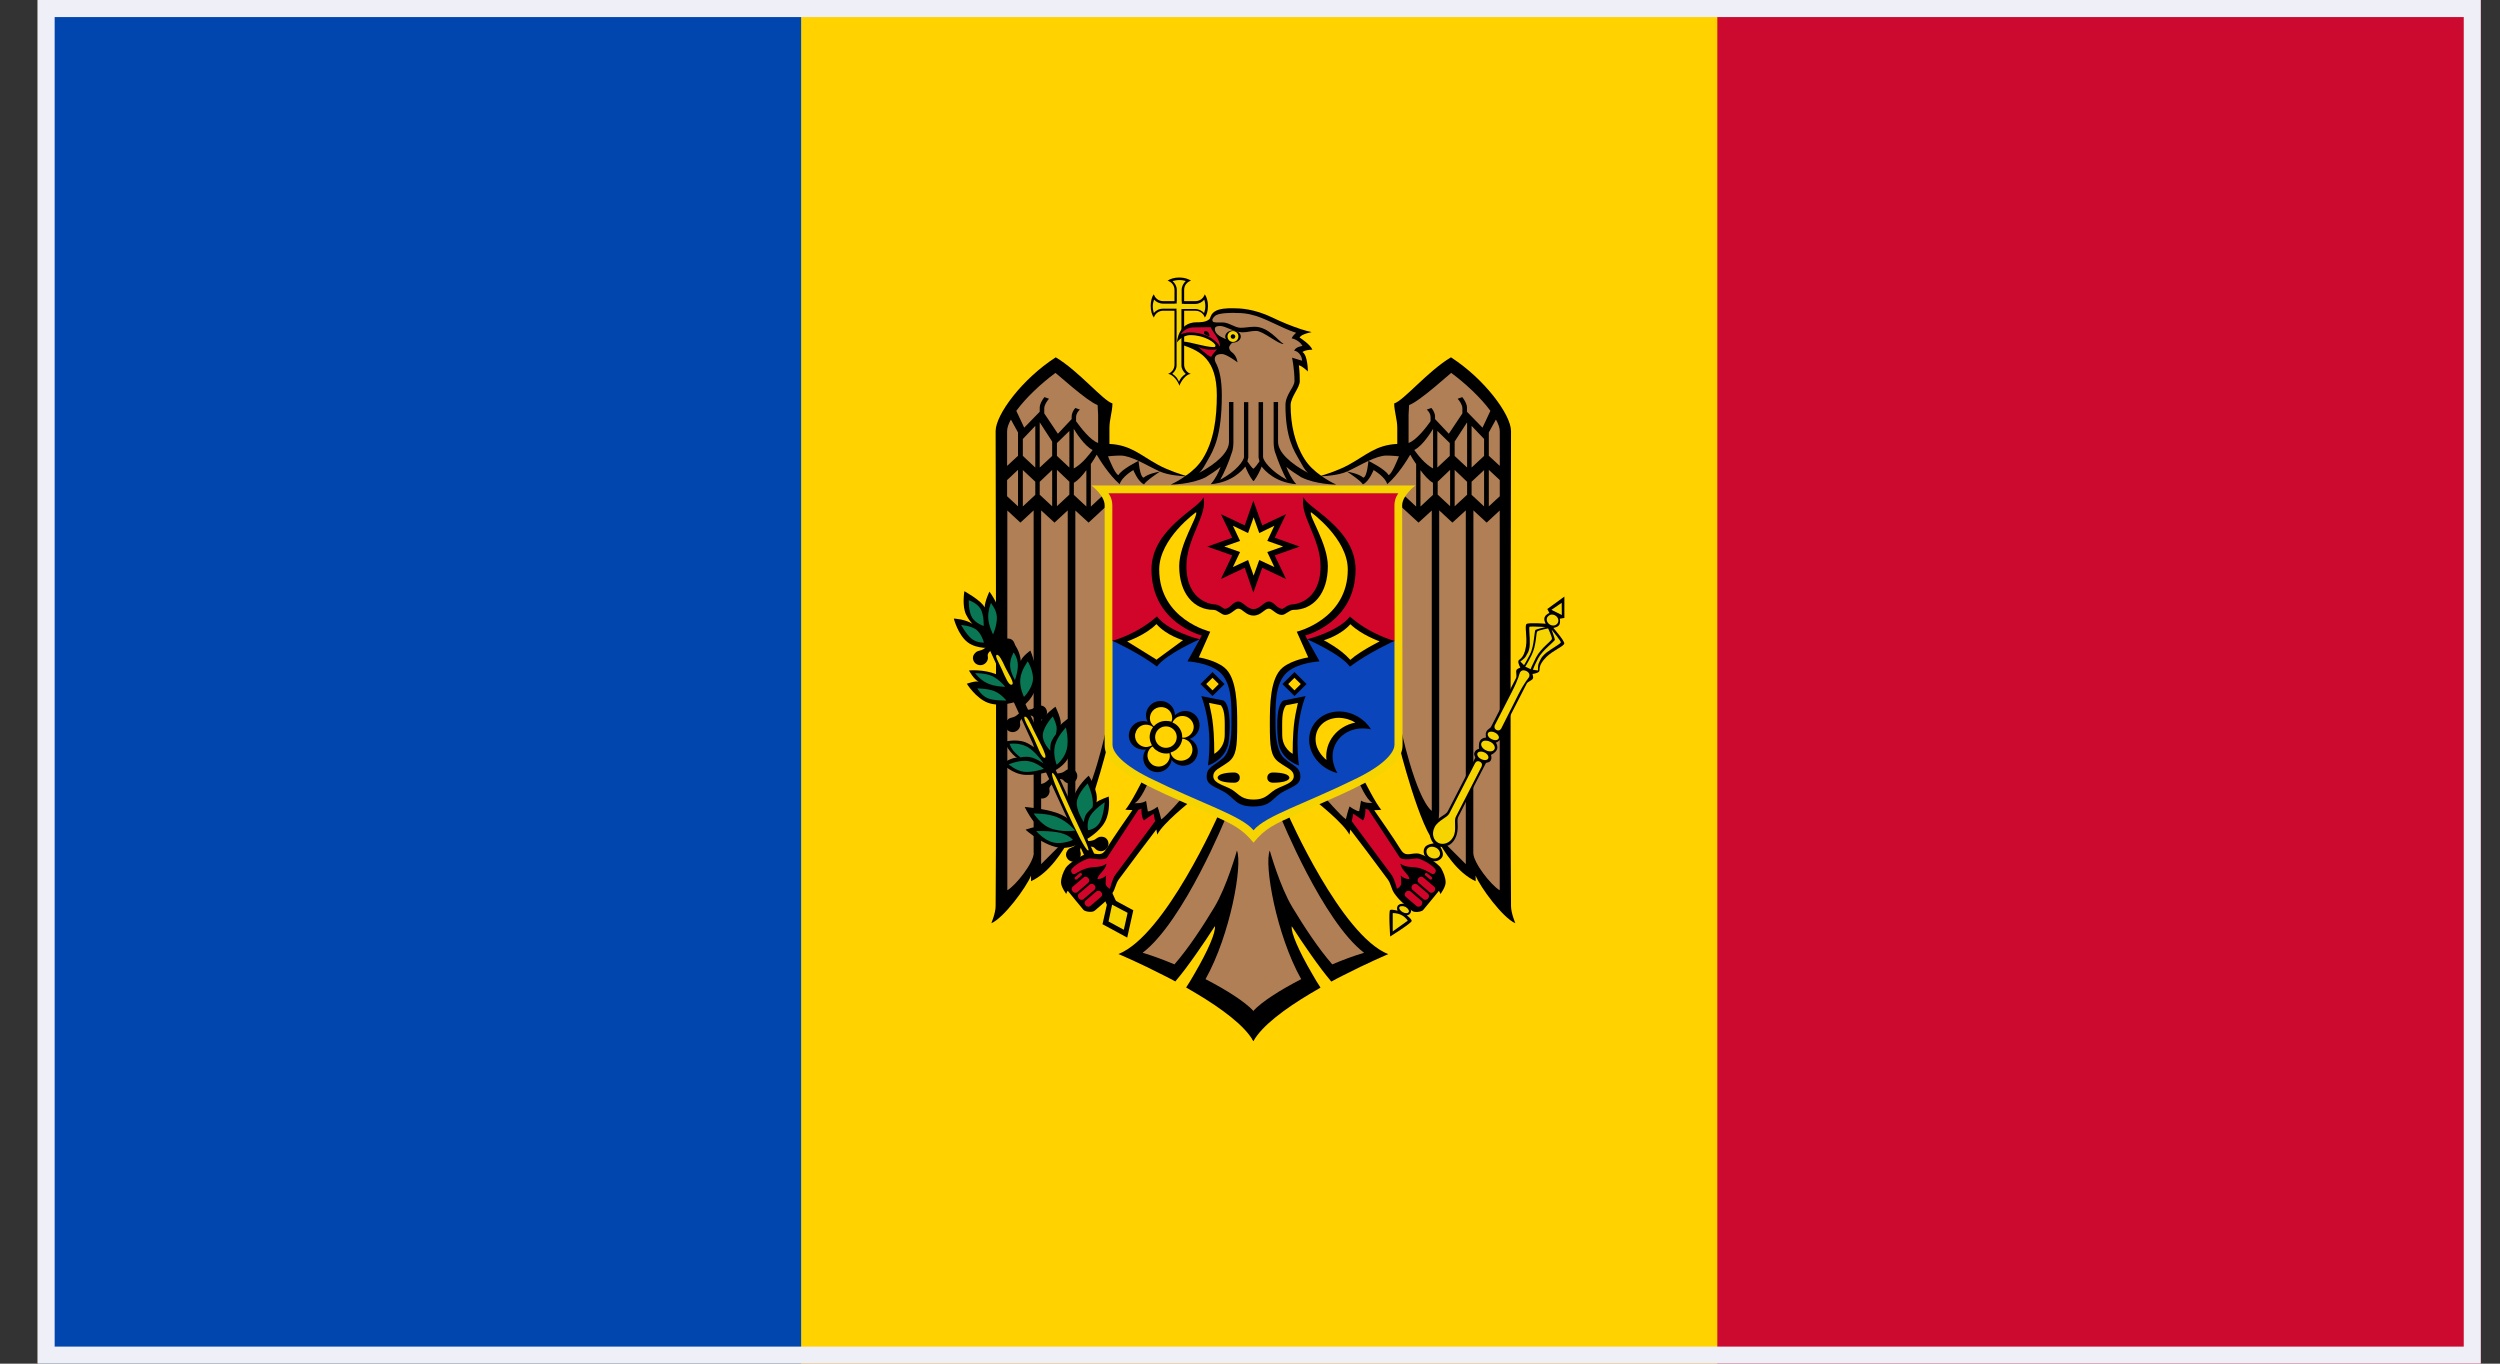 <svg width="44" height="24" viewBox="0 0 44 24" fill="none" xmlns="http://www.w3.org/2000/svg">
<rect x="0" y="0" width="44" height="24" fill="#333333" stroke="none"/>
<g clip-path="url(#clip0_684_39289)">
<path d="M46.35 0H-2.025V24H46.35V0Z" fill="#CC092F"/>
<path d="M30.225 0H-2.025V24H30.225V0Z" fill="#FFD200"/>
<path d="M14.1 0H-2.025V24H14.1V0Z" fill="#0046AE"/>
<path d="M20.756 4.884C20.671 4.884 20.595 4.907 20.55 4.94C20.619 4.962 20.671 5.024 20.671 5.102V5.3H20.471C20.393 5.3 20.328 5.249 20.308 5.18C20.272 5.222 20.252 5.3 20.252 5.384C20.252 5.469 20.274 5.544 20.308 5.589C20.33 5.52 20.393 5.469 20.471 5.469H20.671V6.42C20.671 6.495 20.622 6.555 20.559 6.58C20.653 6.593 20.736 6.718 20.758 6.789C20.78 6.72 20.863 6.591 20.957 6.58C20.89 6.558 20.841 6.495 20.841 6.42V5.469H21.04C21.119 5.469 21.184 5.52 21.204 5.589C21.24 5.546 21.26 5.469 21.26 5.384C21.26 5.3 21.237 5.224 21.204 5.18C21.181 5.249 21.119 5.3 21.04 5.3H20.841V5.102C20.841 5.024 20.892 4.96 20.962 4.94C20.917 4.909 20.843 4.884 20.756 4.884Z" fill="black"/>
<path d="M20.755 4.929C20.71 4.929 20.67 4.938 20.636 4.947C20.681 4.984 20.712 5.04 20.712 5.104V5.302C20.712 5.304 20.712 5.307 20.71 5.311V5.342H20.679C20.677 5.342 20.674 5.344 20.67 5.344H20.471C20.405 5.344 20.352 5.316 20.311 5.273C20.3 5.309 20.289 5.344 20.289 5.391C20.289 5.438 20.298 5.476 20.307 5.509C20.345 5.464 20.401 5.433 20.466 5.433H20.708C20.708 5.438 20.706 5.442 20.706 5.447V5.469C20.706 5.471 20.708 5.473 20.708 5.478V6.429C20.708 6.491 20.677 6.538 20.632 6.578C20.661 6.596 20.688 6.62 20.71 6.647C20.728 6.671 20.737 6.696 20.75 6.718C20.764 6.693 20.773 6.669 20.791 6.647C20.813 6.62 20.84 6.598 20.869 6.58C20.827 6.542 20.793 6.491 20.793 6.431V5.44H20.824C20.827 5.44 20.829 5.438 20.833 5.438H21.033C21.098 5.438 21.151 5.467 21.192 5.509C21.203 5.473 21.214 5.438 21.214 5.391C21.214 5.344 21.205 5.307 21.196 5.273C21.158 5.318 21.102 5.349 21.037 5.349H20.84C20.838 5.349 20.835 5.349 20.831 5.347H20.8V5.311C20.8 5.309 20.797 5.307 20.797 5.302V5.104C20.797 5.04 20.827 4.987 20.869 4.947C20.84 4.936 20.802 4.929 20.755 4.929Z" fill="#F5D402"/>
<path d="M23.252 8.374C23.131 8.289 23.028 8.189 22.959 8.078C22.787 7.807 22.715 7.469 22.715 7.132C22.715 6.987 22.876 6.825 22.876 6.709C22.876 6.534 22.86 6.429 22.86 6.429C22.916 6.438 23.019 6.538 23.019 6.538C23.019 6.538 23.017 6.247 22.923 6.196C22.923 6.196 22.961 6.158 23.098 6.154C23.06 6.058 22.872 5.94 22.872 5.94C22.883 5.925 22.898 5.909 22.921 5.898C22.97 5.872 23.033 5.856 23.084 5.845C23.031 5.834 22.966 5.816 22.898 5.794C22.742 5.743 22.558 5.669 22.386 5.585C22.072 5.436 21.83 5.425 21.698 5.425C21.602 5.425 21.461 5.427 21.378 5.483C21.302 5.534 21.308 5.598 21.282 5.62C21.219 5.674 21.111 5.672 21.062 5.672C20.728 5.672 20.715 6.027 20.715 6.027C20.715 6.027 20.8 5.898 20.952 5.898C21.205 5.898 21.393 6.034 21.393 6.085C21.393 6.107 21.367 6.109 21.367 6.109C21.203 6.109 20.954 6.016 20.825 6.012V6.076C21.118 6.178 21.416 6.32 21.416 6.954C21.416 7.352 21.367 7.758 21.165 8.078C21.096 8.189 20.993 8.289 20.869 8.374L22.063 8.587L23.252 8.374Z" fill="black"/>
<path d="M22.058 8.107L20.865 8.373C20.811 8.358 20.556 8.278 20.377 8.178C20.063 8.005 19.897 7.831 19.526 7.813V7.531C19.526 7.38 19.579 7.242 19.579 7.1C19.42 7.058 18.984 6.527 18.581 6.289C17.987 6.671 17.523 7.3 17.523 7.587C17.523 7.587 17.541 13.787 17.523 15.947C17.523 16.071 17.447 16.249 17.447 16.249C17.665 16.158 18.063 15.618 18.146 15.411V15.509C18.473 15.36 18.713 14.971 18.82 14.771C18.822 14.8 18.829 14.873 18.829 14.873C19.122 14.616 19.497 13.111 19.497 13.111L20.117 13.716C20.117 13.716 19.891 14.169 19.805 14.249C19.805 14.249 19.864 14.258 19.931 14.258C19.891 14.316 19.579 14.762 19.479 14.929C19.387 15.087 19.322 15.018 19.181 15.018C19.064 15.018 18.8 15.202 18.755 15.276C18.71 15.353 18.674 15.449 18.674 15.529C18.674 15.613 18.766 15.733 18.766 15.733C18.778 15.691 18.793 15.678 18.793 15.678C18.793 15.678 19.035 15.976 19.071 16.016C19.098 16.044 19.221 16.067 19.268 16.027C19.378 15.929 19.483 15.858 19.579 15.718C19.631 15.642 19.633 15.56 19.689 15.48C19.882 15.216 20.265 14.711 20.352 14.598C20.357 14.629 20.363 14.656 20.368 14.689C20.466 14.489 20.945 14.111 20.945 14.111L21.445 14.338C21.445 14.338 20.513 16.462 19.685 16.791C19.685 16.791 20.045 16.942 20.486 17.169C20.551 17.2 20.619 17.238 20.686 17.273C20.742 17.207 20.802 17.131 20.858 17.058C21.122 16.707 21.382 16.3 21.382 16.3C21.4 16.407 21.261 16.731 21.024 17.136C20.979 17.216 20.93 17.298 20.876 17.38C20.934 17.416 20.995 17.449 21.055 17.485C21.494 17.747 21.904 18.047 22.058 18.322L22.166 18.056L22.058 17.789V8.456L22.112 8.322L22.058 8.107Z" fill="black"/>
<path d="M22.059 17.791C21.907 17.627 21.58 17.42 21.217 17.233C21.656 16.451 21.873 15.216 21.77 14.969C21.77 14.969 21.591 15.609 21.369 15.973C21.165 16.311 20.915 16.693 20.67 16.973C20.471 16.889 20.279 16.818 20.11 16.769C20.838 16.213 21.58 14.378 21.58 14.378L20.818 14.027C20.818 14.027 20.532 14.36 20.438 14.422C20.438 14.422 20.397 14.258 20.373 14.198C20.373 14.198 20.263 14.28 20.202 14.282C20.202 14.282 20.184 14.171 20.171 14.096C20.095 14.147 19.969 14.136 19.969 14.136C20.079 14.082 20.211 13.764 20.211 13.764L19.477 12.796C19.477 12.796 19.219 14.024 18.926 14.278V8.985L19.159 9.198L19.51 8.873V8.625L19.199 8.916V8.167C19.248 8.098 19.277 8.045 19.302 8.002C19.354 8.091 19.517 8.358 19.707 8.522C19.739 8.393 19.947 8.273 19.947 8.273C19.947 8.273 20.023 8.473 20.135 8.525C20.175 8.456 20.415 8.3 20.415 8.3C20.415 8.3 20.211 8.331 20.128 8.407C20.059 8.391 20.039 8.111 20.039 8.111C20.039 8.111 19.739 8.258 19.685 8.362C19.629 8.347 19.537 8.122 19.501 8.031C19.555 8.027 19.627 8.018 19.725 8.018C19.81 8.018 19.922 8.058 20.037 8.111C20.162 8.169 20.294 8.245 20.413 8.298C20.563 8.365 20.794 8.38 20.858 8.382C20.782 8.436 20.697 8.485 20.605 8.529C20.605 8.529 20.966 8.527 21.219 8.4C21.311 8.342 21.403 8.285 21.483 8.216C21.448 8.311 21.394 8.425 21.309 8.522C21.68 8.491 21.864 8.28 21.918 8.211C21.942 8.276 21.987 8.376 22.055 8.465H22.189V17.531L22.059 17.791Z" fill="#B07F55"/>
<path d="M19.318 7.129L19.327 7.298V7.796C19.192 7.751 19.022 7.529 18.939 7.414V7.345C18.939 7.28 18.977 7.234 19.006 7.209L18.926 7.18C18.895 7.216 18.861 7.269 18.861 7.336V7.376L18.619 7.634L18.379 7.276V7.187C18.379 7.129 18.424 7.063 18.462 7.018L18.382 6.989C18.341 7.04 18.299 7.111 18.299 7.176V7.247C18.243 7.305 18.026 7.527 18.026 7.527C18.026 7.527 17.916 7.296 17.887 7.231C18.052 7.003 18.326 6.747 18.576 6.563C18.583 6.56 19.134 7.065 19.318 7.129Z" fill="#B07F55"/>
<path d="M17.917 7.611V8.022L17.725 8.2V7.589C17.725 7.531 17.749 7.46 17.792 7.384L17.917 7.611Z" fill="#B07F55"/>
<path d="M18.518 7.771V8.025L18.299 8.229V7.433L18.518 7.771Z" fill="#B07F55"/>
<path d="M18.221 8.229L18.002 8.024V7.726L18.221 7.495V8.229Z" fill="#B07F55"/>
<path d="M19.23 7.92C19.178 7.992 19.044 8.169 18.898 8.245V7.547C18.932 7.603 19.084 7.849 19.23 7.92Z" fill="#B07F55"/>
<path d="M18.821 7.584V8.229L18.602 8.024V7.798L18.821 7.584Z" fill="#B07F55"/>
<path d="M17.917 8.269V8.912L17.725 8.734V8.449L17.917 8.269Z" fill="#B07F55"/>
<path d="M18.221 8.478V8.709L18.002 8.913V8.273L18.221 8.478Z" fill="#B07F55"/>
<path d="M18.518 8.271V8.911L18.299 8.707V8.48L18.518 8.271Z" fill="#B07F55"/>
<path d="M18.821 8.478V8.705L18.602 8.909V8.269L18.821 8.478Z" fill="#B07F55"/>
<path d="M19.12 8.915L18.9 8.71V8.497C18.977 8.453 19.053 8.366 19.12 8.275V8.915Z" fill="#B07F55"/>
<path d="M18.559 9.198L18.792 8.983V14.278C18.792 14.278 18.808 14.543 18.819 14.714C18.714 14.818 18.324 15.209 18.324 15.209V8.983L18.559 9.198Z" fill="#B07F55"/>
<path d="M18.194 15.012C18.194 15.183 17.881 15.581 17.729 15.669V8.985L17.959 9.198L18.192 8.983V15.012H18.194Z" fill="#B07F55"/>
<path d="M20.133 14.439L20.303 14.321C20.303 14.321 20.314 14.376 20.33 14.454C20.259 14.552 19.837 15.121 19.629 15.399C19.578 15.467 19.535 15.643 19.535 15.643C19.535 15.643 19.459 15.607 19.459 15.545C19.459 15.481 19.468 15.408 19.468 15.408C19.468 15.408 19.412 15.472 19.316 15.472C19.316 15.394 19.466 15.31 19.473 15.201C19.356 15.285 19.258 15.241 19.123 15.283C18.977 15.328 18.937 15.387 18.895 15.385C18.868 15.383 18.843 15.341 18.854 15.31C18.87 15.261 19.051 15.132 19.177 15.107C19.206 15.103 19.443 15.159 19.49 15.085C19.688 14.783 20.003 14.299 20.037 14.25C20.059 14.245 20.075 14.239 20.091 14.232C20.088 14.23 20.084 14.385 20.133 14.439Z" fill="#D10429"/>
<path d="M19.036 15.374C19.047 15.385 19.045 15.401 19.034 15.409L18.955 15.476C18.944 15.485 18.928 15.485 18.919 15.472C18.908 15.461 18.91 15.445 18.922 15.436L19 15.37C19.005 15.365 19.011 15.365 19.018 15.365C19.027 15.363 19.032 15.365 19.036 15.374Z" fill="#D10429"/>
<path d="M19.154 15.454C19.179 15.48 19.177 15.518 19.152 15.538L18.964 15.7C18.939 15.723 18.899 15.716 18.879 15.689C18.854 15.663 18.856 15.625 18.881 15.605L19.069 15.445C19.078 15.436 19.091 15.431 19.1 15.431C19.121 15.427 19.139 15.438 19.154 15.454Z" fill="#D10429"/>
<path d="M19.263 15.578C19.287 15.604 19.285 15.642 19.261 15.662L19.072 15.824C19.048 15.847 19.01 15.84 18.987 15.813C18.965 15.787 18.965 15.749 18.989 15.729L19.178 15.569C19.187 15.56 19.2 15.555 19.209 15.555C19.225 15.555 19.247 15.562 19.263 15.578Z" fill="#D10429"/>
<path d="M19.327 15.679C19.345 15.676 19.367 15.683 19.381 15.701C19.405 15.727 19.403 15.765 19.378 15.785L19.19 15.945C19.166 15.967 19.128 15.961 19.105 15.934C19.083 15.908 19.081 15.87 19.108 15.85L19.296 15.688C19.302 15.683 19.314 15.681 19.327 15.679Z" fill="#D10429"/>
<path d="M22.059 8.107L23.252 8.373C23.306 8.358 23.561 8.278 23.741 8.178C24.054 8.005 24.22 7.831 24.592 7.813V7.531C24.592 7.38 24.538 7.242 24.538 7.1C24.697 7.058 25.134 6.527 25.537 6.289C26.13 6.671 26.594 7.3 26.594 7.587C26.594 7.587 26.576 13.787 26.594 15.947C26.594 16.071 26.67 16.249 26.67 16.249C26.453 16.158 26.054 15.618 25.971 15.411V15.509C25.644 15.36 25.405 14.971 25.297 14.771C25.295 14.8 25.288 14.873 25.288 14.873C24.995 14.618 24.621 13.113 24.621 13.113L24 13.718C24 13.718 24.227 14.171 24.312 14.251C24.312 14.251 24.253 14.26 24.186 14.26C24.227 14.318 24.538 14.764 24.639 14.931C24.73 15.089 24.795 15.02 24.936 15.02C25.053 15.02 25.317 15.204 25.362 15.278C25.407 15.356 25.443 15.451 25.443 15.531C25.443 15.616 25.351 15.736 25.351 15.736C25.34 15.693 25.324 15.68 25.324 15.68C25.324 15.68 25.082 15.978 25.046 16.018C25.019 16.047 24.896 16.069 24.849 16.029C24.739 15.931 24.634 15.86 24.538 15.72C24.486 15.645 24.484 15.562 24.428 15.482C24.235 15.218 23.853 14.713 23.765 14.6C23.761 14.631 23.754 14.658 23.75 14.691C23.651 14.491 23.172 14.113 23.172 14.113L22.672 14.34C22.672 14.34 23.604 16.465 24.433 16.793C24.433 16.793 24.072 16.945 23.631 17.171C23.566 17.202 23.499 17.24 23.431 17.276C23.375 17.209 23.315 17.133 23.259 17.06C22.995 16.709 22.735 16.302 22.735 16.302C22.717 16.409 22.856 16.733 23.093 17.138C23.138 17.218 23.187 17.3 23.241 17.382C23.183 17.418 23.122 17.451 23.062 17.487C22.623 17.749 22.213 18.049 22.059 18.325L21.951 18.058L22.059 17.791V8.458L22.005 8.325L22.059 8.107Z" fill="black"/>
<path d="M22.059 17.791C22.211 17.627 22.538 17.42 22.901 17.233C22.462 16.451 22.245 15.216 22.348 14.969C22.348 14.969 22.527 15.609 22.749 15.973C22.953 16.311 23.203 16.693 23.448 16.973C23.647 16.889 23.84 16.818 24.008 16.769C23.28 16.213 22.538 14.378 22.538 14.378L23.306 14.022C23.306 14.022 23.593 14.356 23.687 14.418C23.687 14.418 23.727 14.253 23.752 14.193C23.752 14.193 23.862 14.276 23.922 14.278C23.922 14.278 23.94 14.167 23.954 14.091C24.03 14.142 24.155 14.131 24.155 14.131C24.046 14.078 23.913 13.76 23.913 13.76L24.648 12.791C24.648 12.791 24.905 14.02 25.199 14.273V8.985L24.966 9.198L24.612 8.873V8.625L24.924 8.916V8.167C24.874 8.098 24.845 8.045 24.82 8.002C24.769 8.091 24.605 8.358 24.415 8.522C24.384 8.393 24.175 8.273 24.175 8.273C24.175 8.273 24.099 8.473 23.987 8.525C23.947 8.456 23.707 8.3 23.707 8.3C23.707 8.3 23.911 8.331 23.994 8.407C24.064 8.391 24.084 8.111 24.084 8.111C24.084 8.111 24.384 8.258 24.438 8.362C24.494 8.347 24.585 8.122 24.621 8.031C24.567 8.027 24.496 8.018 24.397 8.018C24.312 8.018 24.2 8.058 24.086 8.111C23.96 8.169 23.828 8.245 23.71 8.298C23.559 8.365 23.329 8.38 23.264 8.382C23.34 8.436 23.425 8.485 23.517 8.529C23.517 8.529 23.156 8.527 22.903 8.4C22.811 8.342 22.72 8.285 22.639 8.216C22.675 8.311 22.729 8.425 22.814 8.522C22.442 8.491 22.258 8.28 22.205 8.211C22.18 8.276 22.135 8.376 22.068 8.465H21.934V17.531L22.059 17.791Z" fill="#B07F55"/>
<path d="M24.8 7.129L24.791 7.298V7.796C24.925 7.751 25.096 7.529 25.178 7.414V7.345C25.178 7.28 25.14 7.234 25.111 7.209L25.192 7.18C25.223 7.216 25.257 7.269 25.257 7.336V7.376L25.499 7.634L25.738 7.276V7.187C25.738 7.129 25.694 7.063 25.655 7.018L25.736 6.989C25.776 7.04 25.819 7.111 25.819 7.176V7.247C25.875 7.305 26.092 7.527 26.092 7.527C26.092 7.527 26.202 7.296 26.231 7.231C26.065 7.003 25.792 6.747 25.541 6.563C25.537 6.56 24.986 7.065 24.8 7.129Z" fill="#B07F55"/>
<path d="M26.203 7.611V8.022L26.396 8.2V7.589C26.396 7.531 26.371 7.46 26.328 7.384L26.203 7.611Z" fill="#B07F55"/>
<path d="M25.602 7.771V8.025L25.821 8.229V7.433L25.602 7.771Z" fill="#B07F55"/>
<path d="M25.9 8.229L26.12 8.024V7.726L25.9 7.495V8.229Z" fill="#B07F55"/>
<path d="M24.891 7.92C24.942 7.992 25.076 8.169 25.222 8.245V7.547C25.189 7.603 25.036 7.849 24.891 7.92Z" fill="#B07F55"/>
<path d="M25.297 7.584V8.229L25.516 8.024V7.798L25.297 7.584Z" fill="#B07F55"/>
<path d="M26.203 8.269V8.912L26.396 8.734V8.449L26.203 8.269Z" fill="#B07F55"/>
<path d="M25.9 8.478V8.709L26.12 8.913V8.273L25.9 8.478Z" fill="#B07F55"/>
<path d="M25.602 8.271V8.911L25.821 8.707V8.48L25.602 8.271Z" fill="#B07F55"/>
<path d="M25.303 8.478V8.705L25.522 8.909V8.269L25.303 8.478Z" fill="#B07F55"/>
<path d="M25 8.915L25.22 8.71V8.497C25.143 8.453 25.067 8.366 25 8.275V8.915Z" fill="#B07F55"/>
<path d="M25.562 9.198L25.33 8.983V14.278C25.33 14.278 25.314 14.543 25.303 14.714C25.408 14.818 25.798 15.209 25.798 15.209V8.983L25.562 9.198Z" fill="#B07F55"/>
<path d="M25.93 15.012C25.93 15.183 26.243 15.581 26.395 15.669V8.985L26.165 9.198L25.932 8.983L25.93 15.012Z" fill="#B07F55"/>
<path d="M23.988 14.439L23.818 14.321C23.818 14.321 23.807 14.376 23.791 14.454C23.863 14.552 24.284 15.121 24.492 15.399C24.544 15.467 24.586 15.643 24.586 15.643C24.586 15.643 24.662 15.607 24.662 15.545C24.662 15.481 24.653 15.408 24.653 15.408C24.653 15.408 24.709 15.472 24.805 15.472C24.805 15.394 24.655 15.31 24.649 15.201C24.765 15.285 24.864 15.241 24.998 15.283C25.144 15.328 25.184 15.387 25.227 15.385C25.253 15.383 25.278 15.341 25.267 15.31C25.251 15.261 25.07 15.132 24.944 15.107C24.915 15.103 24.678 15.159 24.631 15.085C24.434 14.783 24.118 14.299 24.084 14.25C24.062 14.245 24.046 14.239 24.031 14.232C24.033 14.23 24.035 14.385 23.988 14.439Z" fill="#D10429"/>
<path d="M25.084 15.374C25.072 15.385 25.075 15.401 25.086 15.409L25.164 15.476C25.175 15.485 25.191 15.485 25.2 15.472C25.211 15.461 25.209 15.445 25.198 15.436L25.119 15.37C25.115 15.365 25.108 15.365 25.101 15.365C25.095 15.363 25.09 15.365 25.084 15.374Z" fill="#D10429"/>
<path d="M24.967 15.454C24.942 15.48 24.944 15.518 24.969 15.538L25.157 15.7C25.182 15.723 25.222 15.716 25.242 15.689C25.267 15.663 25.265 15.625 25.24 15.605L25.052 15.445C25.043 15.436 25.029 15.431 25.02 15.431C25 15.427 24.982 15.438 24.967 15.454Z" fill="#D10429"/>
<path d="M24.859 15.578C24.835 15.604 24.837 15.642 24.861 15.662L25.05 15.824C25.074 15.847 25.112 15.84 25.135 15.813C25.157 15.787 25.157 15.749 25.132 15.729L24.944 15.569C24.935 15.56 24.922 15.555 24.913 15.555C24.895 15.555 24.875 15.562 24.859 15.578Z" fill="#D10429"/>
<path d="M24.794 15.679C24.776 15.676 24.753 15.683 24.74 15.701C24.715 15.727 24.718 15.765 24.742 15.785L24.93 15.945C24.955 15.967 24.993 15.961 25.015 15.934C25.04 15.908 25.04 15.87 25.013 15.85L24.825 15.688C24.818 15.683 24.807 15.681 24.794 15.679Z" fill="#D10429"/>
<path d="M21.784 5.509C22.093 5.509 22.308 5.646 22.602 5.775C22.678 5.811 22.749 5.837 22.812 5.857C22.772 5.893 22.743 5.926 22.734 5.955C22.734 5.955 22.866 5.98 22.924 6.089C22.924 6.089 22.801 6.102 22.778 6.173C22.848 6.177 22.917 6.266 22.917 6.349L22.74 6.295C22.74 6.295 22.783 6.493 22.783 6.706C22.783 6.815 22.624 6.944 22.624 7.129C22.624 7.706 22.772 7.931 22.877 8.111C22.917 8.18 22.953 8.262 23.02 8.322C22.72 8.162 22.494 7.964 22.494 7.777V7.075H22.416V7.777C22.416 7.911 22.447 7.975 22.447 7.975C22.496 8.124 22.59 8.353 22.648 8.444C22.371 8.295 22.23 8.109 22.23 8.04V7.077H22.151V8.053L22.167 8.12C22.131 8.171 22.089 8.229 22.059 8.251C22.03 8.229 21.988 8.171 21.954 8.12L21.97 8.053V7.077H21.894V8.04C21.894 8.109 21.755 8.295 21.475 8.444C21.533 8.351 21.632 8.124 21.677 7.975C21.677 7.975 21.708 7.913 21.708 7.777V7.075H21.63V7.777C21.63 7.962 21.406 8.162 21.105 8.322C21.173 8.26 21.209 8.18 21.249 8.111C21.365 7.915 21.504 7.666 21.504 6.955C21.504 6.689 21.464 6.506 21.397 6.382C21.374 6.34 21.347 6.231 21.506 6.231C21.589 6.231 21.78 6.377 21.78 6.377C21.78 6.377 21.771 6.26 21.674 6.193C21.659 6.182 21.632 6.149 21.632 6.115C21.632 6.091 21.674 6.033 21.708 6.017C21.73 6.006 21.381 5.949 21.381 5.791C21.381 5.76 21.403 5.737 21.475 5.737C21.569 5.737 21.726 5.849 21.862 5.849C21.965 5.849 22.006 5.824 22.109 5.824C22.234 5.824 22.501 6.064 22.593 6.055C22.489 5.991 22.326 5.751 22.08 5.751C21.995 5.751 21.916 5.769 21.836 5.769C21.733 5.769 21.632 5.675 21.518 5.675C21.441 5.675 21.358 5.68 21.347 5.66C21.325 5.624 21.345 5.606 21.365 5.58C21.403 5.526 21.511 5.513 21.616 5.509C21.647 5.509 21.679 5.506 21.708 5.506C21.735 5.509 21.762 5.509 21.784 5.509Z" fill="#B07F55"/>
<path d="M20.783 5.885C20.783 5.885 20.848 5.762 21.012 5.762C21.081 5.762 21.307 5.758 21.307 5.758C21.336 5.836 21.473 5.967 21.473 6.102C21.473 6.102 21.334 5.851 20.945 5.851C20.848 5.851 20.783 5.885 20.783 5.885Z" fill="#CC092F"/>
<path d="M21.419 6.149C21.419 6.149 21.336 6.238 21.316 6.282C21.233 6.251 21.09 6.104 21.09 6.104C21.09 6.104 21.213 6.176 21.419 6.149Z" fill="#D10429"/>
<path d="M21.286 5.92C21.286 5.92 21.189 5.891 21.189 5.858C21.189 5.818 21.235 5.818 21.266 5.849C21.286 5.869 21.286 5.92 21.286 5.92Z" fill="black"/>
<path d="M21.701 6.03C21.776 6.03 21.838 5.982 21.838 5.923C21.838 5.864 21.776 5.816 21.701 5.816C21.626 5.816 21.564 5.864 21.564 5.923C21.564 5.982 21.626 6.03 21.701 6.03Z" fill="black"/>
<path d="M21.7 6.018C21.753 6.018 21.796 5.975 21.796 5.922C21.796 5.869 21.753 5.827 21.7 5.827C21.647 5.827 21.604 5.869 21.604 5.922C21.604 5.975 21.647 6.018 21.7 6.018Z" fill="#F5D402"/>
<path d="M21.701 5.963C21.723 5.963 21.741 5.945 21.741 5.923C21.741 5.901 21.723 5.883 21.701 5.883C21.678 5.883 21.66 5.901 21.66 5.923C21.66 5.945 21.678 5.963 21.701 5.963Z" fill="black"/>
<path d="M19.512 15.786L19.946 16.021L19.839 16.502L19.404 16.266L19.512 15.786Z" fill="black"/>
<path d="M17.483 11.164L17.326 11.235L19.098 15.088H19.286L17.483 11.164ZM19.573 15.709L19.443 15.84L19.523 16.015L19.68 15.944L19.573 15.709Z" fill="black"/>
<path d="M18.035 14.203C18.035 14.203 18.185 14.51 18.299 14.55C18.241 14.534 18.049 14.603 18.049 14.603C18.049 14.603 18.384 14.901 18.669 14.921C18.911 14.936 19.029 14.816 19.029 14.816L18.98 14.563C18.98 14.563 18.832 14.387 18.595 14.305C18.358 14.225 18.035 14.203 18.035 14.203Z" fill="black"/>
<path d="M19.161 13.652C19.161 13.652 18.955 13.828 18.897 14.03C18.841 14.232 18.935 14.461 18.935 14.461L19.107 14.781C19.107 14.781 19.347 14.652 19.448 14.463C19.551 14.274 19.513 14.019 19.513 14.019C19.513 14.019 19.322 14.088 19.298 14.121C19.34 13.915 19.161 13.652 19.161 13.652Z" fill="black"/>
<path d="M18.497 13.572C18.497 13.572 18.264 13.65 18.035 13.637C17.818 13.623 17.637 13.441 17.637 13.441C17.637 13.441 17.816 13.321 17.905 13.337C17.809 13.301 17.666 13.059 17.666 13.059C17.666 13.059 17.867 12.997 18.044 13.063C18.221 13.13 18.378 13.326 18.378 13.326L18.497 13.572Z" fill="black"/>
<path d="M18.576 12.438C18.576 12.438 18.695 12.678 18.666 12.762C18.704 12.706 18.841 12.62 18.841 12.62C18.841 12.62 18.924 13.009 18.843 13.251C18.762 13.491 18.52 13.584 18.52 13.584L18.254 13.069C18.254 13.069 18.214 12.877 18.297 12.726C18.384 12.573 18.576 12.438 18.576 12.438Z" fill="black"/>
<path d="M17.054 11.8C17.054 11.8 17.307 11.774 17.54 11.869C17.732 11.949 17.793 12.094 17.793 12.094L17.889 12.347C17.889 12.347 17.611 12.449 17.394 12.371C17.177 12.294 17.016 12.034 17.016 12.034C17.016 12.034 17.168 11.978 17.226 11.998C17.139 11.96 17.054 11.8 17.054 11.8Z" fill="black"/>
<path d="M17.849 11.328C17.849 11.328 17.958 11.47 17.965 11.633C17.994 11.548 18.135 11.45 18.135 11.45C18.135 11.45 18.279 11.795 18.245 12.037C18.214 12.279 18.008 12.424 18.008 12.424L17.752 11.941C17.752 11.941 17.669 11.744 17.694 11.59C17.716 11.437 17.849 11.328 17.849 11.328Z" fill="black"/>
<path d="M16.973 10.405C16.973 10.405 16.928 10.669 17.004 10.818C17.074 10.954 17.121 10.983 17.121 10.983C16.986 10.894 16.787 10.887 16.787 10.887C16.787 10.887 16.859 11.171 17.029 11.303C17.199 11.434 17.463 11.4 17.463 11.4C17.463 11.4 17.638 11.171 17.625 10.923C17.613 10.674 17.414 10.412 17.414 10.412C17.414 10.412 17.336 10.571 17.329 10.691C17.28 10.574 16.973 10.405 16.973 10.405Z" fill="black"/>
<path d="M19.043 14.808L19.052 14.901C19.211 14.903 19.236 14.888 19.276 14.937C19.303 14.968 19.368 14.999 19.433 14.968C19.498 14.939 19.527 14.861 19.498 14.797C19.468 14.732 19.408 14.719 19.35 14.73C19.314 14.739 19.292 14.766 19.26 14.781C19.195 14.812 19.043 14.808 19.043 14.808Z" fill="black"/>
<path d="M19.027 14.736L19.105 14.791C19.023 14.925 18.998 14.936 19.016 14.996C19.029 15.036 19.02 15.105 18.962 15.145C18.904 15.185 18.823 15.167 18.783 15.107C18.743 15.049 18.765 14.989 18.805 14.947C18.83 14.92 18.868 14.916 18.897 14.898C18.951 14.869 19.027 14.736 19.027 14.736Z" fill="black"/>
<path d="M18.494 13.617L18.503 13.71C18.662 13.712 18.687 13.697 18.727 13.745C18.754 13.777 18.819 13.808 18.884 13.777C18.949 13.748 18.978 13.67 18.949 13.605C18.92 13.541 18.859 13.528 18.801 13.539C18.765 13.548 18.743 13.574 18.711 13.59C18.646 13.623 18.492 13.617 18.494 13.617Z" fill="black"/>
<path d="M18.523 13.649L18.59 13.716C18.487 13.836 18.46 13.845 18.471 13.905C18.48 13.947 18.458 14.014 18.393 14.043C18.328 14.072 18.25 14.043 18.221 13.978C18.192 13.914 18.221 13.861 18.265 13.823C18.295 13.8 18.33 13.8 18.362 13.787C18.427 13.769 18.523 13.649 18.523 13.649Z" fill="black"/>
<path d="M17.961 12.498L17.97 12.591C18.129 12.593 18.154 12.578 18.194 12.627C18.221 12.658 18.286 12.689 18.351 12.658C18.416 12.629 18.445 12.551 18.416 12.486C18.387 12.422 18.326 12.409 18.268 12.42C18.232 12.429 18.209 12.455 18.178 12.471C18.116 12.504 17.961 12.498 17.961 12.498Z" fill="black"/>
<path d="M18.005 12.48L18.073 12.547C17.97 12.667 17.943 12.676 17.954 12.736C17.963 12.778 17.941 12.845 17.875 12.874C17.811 12.903 17.732 12.874 17.703 12.809C17.674 12.745 17.703 12.692 17.748 12.654C17.777 12.632 17.813 12.632 17.844 12.618C17.907 12.601 18.005 12.48 18.005 12.48Z" fill="black"/>
<path d="M17.395 11.32L17.404 11.413C17.562 11.415 17.587 11.4 17.627 11.448C17.654 11.48 17.719 11.511 17.784 11.48C17.849 11.451 17.878 11.373 17.849 11.309C17.82 11.244 17.76 11.231 17.701 11.242C17.666 11.251 17.643 11.277 17.612 11.293C17.551 11.324 17.395 11.32 17.395 11.32Z" fill="black"/>
<path d="M17.437 11.303L17.504 11.369C17.401 11.489 17.374 11.498 17.386 11.558C17.395 11.6 17.372 11.667 17.307 11.696C17.242 11.725 17.164 11.696 17.135 11.631C17.106 11.567 17.135 11.514 17.18 11.476C17.209 11.454 17.244 11.454 17.276 11.44C17.341 11.422 17.437 11.303 17.437 11.303Z" fill="black"/>
<path d="M19.573 15.922L19.846 16.066L19.779 16.364L19.51 16.218L19.573 15.922Z" fill="#F5D402"/>
<path d="M18.391 13.336C18.335 13.361 18.252 13.114 18.19 12.981C18.125 12.843 17.999 12.632 18.033 12.616C18.073 12.598 18.127 12.71 18.192 12.852C18.257 12.989 18.445 13.316 18.391 13.336Z" fill="#F5D402"/>
<path d="M17.81 12.049C17.754 12.073 17.691 11.913 17.631 11.778C17.566 11.64 17.508 11.542 17.541 11.527C17.581 11.509 17.64 11.629 17.691 11.742C17.743 11.851 17.864 12.027 17.81 12.049Z" fill="#F5D402"/>
<path d="M19.154 14.968C19.109 14.979 18.914 14.577 18.759 14.237C18.603 13.895 18.486 13.622 18.522 13.606C18.562 13.588 18.688 13.911 18.845 14.251C19.004 14.588 19.189 14.96 19.154 14.968Z" fill="#F5D402"/>
<path d="M17.051 10.564C17.051 10.564 17.042 10.755 17.107 10.866C17.172 10.975 17.313 11.017 17.313 11.017C17.313 11.017 17.322 10.826 17.257 10.715C17.192 10.608 17.051 10.564 17.051 10.564Z" fill="#097754"/>
<path d="M16.916 11C16.916 11 17.086 11.011 17.183 11.082C17.279 11.158 17.317 11.309 17.317 11.309C17.317 11.309 17.207 11.32 17.106 11.247C17.01 11.173 16.916 11 16.916 11Z" fill="#097754"/>
<path d="M17.442 10.611C17.442 10.611 17.386 10.74 17.393 10.875C17.398 11.011 17.478 11.166 17.478 11.166C17.478 11.166 17.55 11.002 17.545 10.864C17.539 10.729 17.46 10.651 17.442 10.611Z" fill="#097754"/>
<path d="M17.162 11.848C17.162 11.848 17.245 11.963 17.373 12.023C17.498 12.086 17.691 12.088 17.691 12.088C17.691 12.088 17.597 11.966 17.471 11.903C17.339 11.841 17.162 11.848 17.162 11.848Z" fill="#097754"/>
<path d="M17.201 12.116C17.201 12.116 17.264 12.233 17.374 12.285C17.483 12.336 17.712 12.329 17.712 12.329C17.712 12.329 17.627 12.22 17.512 12.169C17.403 12.118 17.201 12.116 17.201 12.116Z" fill="#097754"/>
<path d="M17.84 11.484C17.84 11.484 17.773 11.593 17.778 11.715C17.782 11.835 17.863 11.969 17.863 11.969C17.863 11.969 17.919 11.818 17.914 11.698C17.912 11.575 17.84 11.484 17.84 11.484Z" fill="#097754"/>
<path d="M18.089 11.64C18.089 11.64 17.973 11.791 17.957 11.948C17.941 12.106 18.022 12.266 18.022 12.266C18.022 12.266 18.161 12.129 18.179 11.971C18.195 11.815 18.089 11.64 18.089 11.64Z" fill="#097754"/>
<path d="M17.77 13.091C17.77 13.091 17.783 13.147 17.832 13.209C17.881 13.271 17.962 13.331 17.962 13.331C17.962 13.331 18.041 13.307 18.139 13.327C18.238 13.349 18.367 13.436 18.367 13.436C18.367 13.436 18.229 13.227 18.081 13.145C17.933 13.065 17.77 13.091 17.77 13.091Z" fill="#097754"/>
<path d="M17.754 13.452C17.754 13.452 17.938 13.374 18.088 13.394C18.238 13.412 18.372 13.532 18.372 13.532C18.372 13.532 18.168 13.601 18.018 13.583C17.87 13.561 17.754 13.452 17.754 13.452Z" fill="#097754"/>
<path d="M18.529 12.609C18.529 12.609 18.368 12.78 18.354 12.926C18.341 13.073 18.486 13.211 18.486 13.211C18.486 13.211 18.478 13.117 18.504 13.053C18.529 12.991 18.583 12.924 18.583 12.924C18.583 12.924 18.605 12.849 18.596 12.789C18.578 12.702 18.529 12.609 18.529 12.609Z" fill="#097754"/>
<path d="M18.76 12.805C18.76 12.805 18.607 12.956 18.567 13.123C18.527 13.285 18.598 13.46 18.598 13.46C18.598 13.46 18.735 13.351 18.775 13.189C18.816 13.025 18.76 12.805 18.76 12.805Z" fill="#097754"/>
<path d="M19.142 13.789C19.142 13.789 19.211 13.933 19.227 14.051C19.245 14.171 19.227 14.211 19.227 14.211C19.227 14.211 19.155 14.28 19.124 14.32C19.083 14.373 19.075 14.469 19.075 14.469C19.075 14.469 18.931 14.258 18.953 14.104C18.978 13.951 19.142 13.789 19.142 13.789Z" fill="#097754"/>
<path d="M19.443 14.12C19.443 14.12 19.259 14.24 19.187 14.362C19.116 14.484 19.151 14.611 19.151 14.611C19.151 14.611 19.284 14.6 19.355 14.477C19.425 14.355 19.443 14.12 19.443 14.12Z" fill="#097754"/>
<path d="M18.238 14.627C18.238 14.627 18.503 14.618 18.664 14.659C18.825 14.698 18.883 14.783 18.883 14.783C18.883 14.783 18.7 14.867 18.538 14.827C18.377 14.792 18.238 14.627 18.238 14.627Z" fill="#097754"/>
<path d="M18.193 14.318C18.193 14.318 18.312 14.502 18.467 14.569C18.679 14.66 18.924 14.618 18.924 14.618C18.924 14.618 18.789 14.456 18.605 14.382C18.424 14.309 18.193 14.318 18.193 14.318Z" fill="#097754"/>
<path d="M27.233 10.718L27.269 10.789C27.269 10.789 27.213 10.807 27.188 10.858C27.163 10.907 27.204 10.978 27.204 10.978C27.204 10.978 26.913 10.953 26.868 10.982C26.828 11.009 26.884 11.209 26.857 11.378C26.819 11.613 26.725 11.593 26.722 11.64C26.72 11.684 26.758 11.751 26.758 11.751C26.758 11.751 26.704 11.767 26.691 11.791C26.673 11.829 26.704 11.896 26.68 11.938C26.554 12.182 26.369 12.547 26.245 12.787C26.23 12.822 26.18 12.831 26.16 12.878C26.138 12.92 26.156 12.98 26.156 12.98C26.156 12.98 26.075 12.984 26.046 13.042C26.017 13.1 26.032 13.18 26.032 13.18C26.032 13.18 25.981 13.184 25.954 13.236C25.927 13.289 25.972 13.316 25.963 13.34C25.797 13.662 25.602 14.044 25.482 14.276C25.439 14.36 25.285 14.378 25.195 14.551C25.11 14.72 25.233 14.844 25.233 14.844C25.233 14.844 25.103 14.856 25.072 14.922C25.036 14.989 25.063 15.093 25.157 15.138C25.249 15.187 25.349 15.147 25.385 15.08C25.421 15.013 25.349 14.904 25.349 14.904C25.349 14.904 25.524 14.929 25.609 14.76C25.699 14.587 25.623 14.456 25.668 14.371C25.786 14.14 25.981 13.758 26.149 13.436C26.16 13.411 26.212 13.433 26.239 13.38C26.263 13.329 26.239 13.287 26.239 13.287C26.239 13.287 26.315 13.256 26.344 13.196C26.373 13.14 26.328 13.071 26.328 13.071C26.328 13.071 26.386 13.049 26.409 13.007C26.433 12.962 26.413 12.916 26.433 12.884C26.557 12.644 26.742 12.282 26.868 12.036C26.89 11.991 26.964 11.978 26.98 11.94C26.991 11.918 26.971 11.862 26.971 11.862C26.971 11.862 27.052 11.853 27.083 11.824C27.119 11.796 27.047 11.731 27.217 11.562C27.338 11.442 27.535 11.371 27.531 11.322C27.529 11.269 27.338 11.051 27.338 11.051C27.338 11.051 27.419 11.042 27.444 10.996C27.468 10.947 27.452 10.889 27.452 10.889L27.533 10.876V10.5L27.233 10.718ZM24.597 15.947C24.586 15.971 24.584 16.002 24.597 16.029C24.597 16.029 24.501 16 24.467 16.016C24.436 16.031 24.467 16.482 24.467 16.482C24.467 16.482 24.852 16.242 24.846 16.207C24.841 16.169 24.76 16.111 24.76 16.111C24.792 16.107 24.816 16.087 24.828 16.062C24.841 16.038 24.841 15.967 24.756 15.924C24.725 15.909 24.693 15.902 24.671 15.907C24.631 15.909 24.606 15.931 24.597 15.947Z" fill="black"/>
<path d="M27.305 10.733L27.488 10.824L27.486 10.609L27.305 10.733Z" fill="#F5D402"/>
<path d="M27.232 10.865C27.208 10.91 27.232 10.97 27.284 10.996C27.335 11.023 27.393 11.008 27.418 10.961C27.443 10.916 27.418 10.856 27.367 10.83C27.349 10.819 27.326 10.816 27.308 10.816C27.277 10.819 27.25 10.839 27.232 10.865Z" fill="#F5D402"/>
<path d="M26.921 11.029C26.903 11.043 26.93 11.203 26.924 11.341C26.919 11.472 26.874 11.509 26.854 11.552C26.832 11.592 26.758 11.643 26.758 11.643L26.823 11.707C26.823 11.707 26.863 11.643 26.928 11.518C27.004 11.369 27.004 11.101 27.024 11.087C27.042 11.074 27.203 11.036 27.203 11.036C27.203 11.036 27.058 11.027 26.977 11.027C26.946 11.027 26.928 11.027 26.921 11.029Z" fill="#F5D402"/>
<path d="M26.938 11.778C26.938 11.778 26.96 11.72 27.032 11.576C27.122 11.402 27.312 11.278 27.314 11.245C27.319 11.213 27.247 11.06 27.247 11.06C27.247 11.06 27.081 11.091 27.056 11.114C27.032 11.136 27.043 11.362 26.953 11.536C26.882 11.68 26.844 11.733 26.844 11.733L26.938 11.778Z" fill="#F5D402"/>
<path d="M27.366 11.258C27.368 11.285 27.146 11.443 27.07 11.589C27.005 11.714 26.979 11.787 26.979 11.787L27.068 11.801C27.068 11.801 27.064 11.71 27.084 11.669C27.108 11.625 27.113 11.572 27.216 11.487C27.326 11.403 27.474 11.327 27.471 11.303C27.471 11.281 27.308 11.081 27.308 11.081C27.308 11.081 27.364 11.238 27.366 11.258Z" fill="#F5D402"/>
<path d="M26.719 12.23C26.851 11.973 26.891 11.955 26.909 11.921C26.927 11.888 26.923 11.839 26.864 11.81C26.842 11.799 26.824 11.797 26.808 11.797C26.782 11.799 26.759 11.819 26.75 11.839C26.734 11.87 26.741 11.917 26.611 12.173L26.311 12.759C26.311 12.759 26.28 12.817 26.338 12.848C26.396 12.877 26.423 12.819 26.423 12.819L26.719 12.23Z" fill="#F5D402"/>
<path d="M26.188 12.905C26.172 12.936 26.199 12.985 26.253 13.009C26.305 13.036 26.36 13.031 26.376 12.998C26.392 12.967 26.363 12.918 26.311 12.894C26.284 12.88 26.26 12.876 26.235 12.878C26.21 12.88 26.195 12.889 26.188 12.905Z" fill="#F5D402"/>
<path d="M26.075 13.072C26.053 13.114 26.087 13.174 26.151 13.205C26.214 13.236 26.281 13.229 26.302 13.187C26.324 13.145 26.29 13.085 26.225 13.054C26.201 13.043 26.18 13.036 26.156 13.036C26.122 13.032 26.089 13.045 26.075 13.072Z" fill="#F5D402"/>
<path d="M26.004 13.255C25.989 13.287 26.016 13.335 26.069 13.36C26.121 13.387 26.177 13.382 26.192 13.349C26.208 13.318 26.181 13.269 26.128 13.244C26.101 13.231 26.074 13.226 26.052 13.229C26.031 13.231 26.013 13.24 26.004 13.255Z" fill="#F5D402"/>
<path d="M25.96 13.435C25.96 13.435 25.626 14.088 25.508 14.317C25.47 14.393 25.311 14.437 25.25 14.557C25.188 14.679 25.232 14.793 25.315 14.835C25.396 14.875 25.517 14.846 25.579 14.726C25.642 14.606 25.584 14.448 25.622 14.377C25.741 14.148 26.074 13.495 26.074 13.495C26.074 13.495 26.106 13.437 26.047 13.406C26.032 13.397 26.021 13.397 26.009 13.397C25.976 13.399 25.96 13.435 25.96 13.435Z" fill="#F5D402"/>
<path d="M25.114 14.949C25.09 14.998 25.117 15.065 25.18 15.094C25.242 15.125 25.312 15.109 25.336 15.062C25.361 15.014 25.332 14.947 25.269 14.918C25.244 14.907 25.224 14.902 25.2 14.902C25.164 14.902 25.13 14.92 25.114 14.949Z" fill="#F5D402"/>
<path d="M24.671 15.948C24.653 15.948 24.635 15.953 24.63 15.966C24.617 15.99 24.644 16.03 24.689 16.055C24.733 16.079 24.783 16.077 24.794 16.05C24.807 16.026 24.78 15.986 24.736 15.961C24.711 15.95 24.689 15.946 24.671 15.948Z" fill="#F5D402"/>
<path d="M24.512 16.071V16.393L24.776 16.204C24.776 16.204 24.74 16.14 24.66 16.102C24.583 16.064 24.512 16.071 24.512 16.071Z" fill="#F5D402"/>
<path d="M24.678 8.895C24.678 8.72 24.911 8.544 24.911 8.544H19.209C19.209 8.544 19.442 8.718 19.442 8.895V13.109C19.442 13.22 19.478 13.293 19.532 13.362C19.585 13.44 19.704 13.544 19.825 13.62C20.199 13.862 20.824 14.116 21.301 14.329C21.695 14.507 21.856 14.58 22.062 14.831C22.266 14.578 22.43 14.507 22.826 14.329C23.299 14.116 23.925 13.86 24.302 13.62C24.423 13.542 24.541 13.435 24.595 13.362C24.649 13.293 24.685 13.218 24.685 13.109L24.678 8.895Z" fill="#F5D402"/>
<path d="M19.577 11.281V8.896C19.577 8.761 19.508 8.681 19.508 8.681H24.612C24.612 8.681 24.542 8.763 24.542 8.896L24.545 11.281L22.061 12.027L19.577 11.281Z" fill="#D10429"/>
<path d="M24.545 11.28L23.009 11.251H21.116L19.58 11.28V13.109C19.58 13.2 19.676 13.415 20.23 13.691C21.146 14.144 21.851 14.355 22.062 14.613C22.274 14.355 22.978 14.144 23.893 13.691C24.447 13.415 24.543 13.2 24.543 13.109V11.28H24.545Z" fill="#0B45BB"/>
<path d="M22.971 11.185C22.971 11.185 23.858 10.962 23.858 10.022C23.858 9.287 22.969 8.925 22.944 8.747C22.859 9.051 23.242 9.469 23.242 9.965C23.242 10.607 22.763 10.636 22.763 10.636C22.651 10.636 22.606 10.716 22.561 10.716C22.467 10.705 22.425 10.587 22.331 10.587C22.245 10.587 22.178 10.72 22.062 10.72C21.945 10.72 21.883 10.587 21.793 10.587C21.699 10.587 21.656 10.705 21.562 10.716C21.52 10.716 21.473 10.636 21.361 10.636C21.361 10.636 20.881 10.605 20.881 9.965C20.881 9.469 21.267 9.049 21.179 8.747C21.155 8.922 20.266 9.289 20.266 10.022C20.266 10.965 21.152 11.185 21.152 11.185L20.899 11.64C20.899 11.64 21.265 11.658 21.462 11.825C21.695 12.023 21.674 12.443 21.674 12.749C21.674 12.989 21.645 13.245 21.517 13.349C21.352 13.491 21.238 13.5 21.238 13.667C21.238 13.805 21.345 13.831 21.517 13.922C21.741 14.04 21.73 14.194 22.059 14.194C22.389 14.194 22.382 14.036 22.606 13.922C22.781 13.831 22.886 13.803 22.886 13.667C22.886 13.502 22.774 13.491 22.606 13.349C22.483 13.245 22.449 12.989 22.449 12.749C22.449 12.443 22.427 12.02 22.662 11.825C22.855 11.66 23.224 11.64 23.224 11.64L22.971 11.185Z" fill="black"/>
<path d="M22.059 8.811L21.907 9.247L21.488 9.049L21.687 9.464L21.248 9.62L21.687 9.775L21.488 10.191L21.907 9.993L22.059 10.429L22.215 9.993L22.634 10.191L22.435 9.775L22.874 9.62L22.435 9.464L22.634 9.049L22.215 9.247L22.059 8.811Z" fill="black"/>
<path d="M21.114 11.251C21.114 11.251 20.566 11.118 20.362 10.849C20.004 11.169 19.578 11.278 19.578 11.278C19.578 11.278 20.024 11.478 20.362 11.731C20.521 11.511 21.114 11.251 21.114 11.251Z" fill="black"/>
<path d="M23.006 11.251C23.006 11.251 23.602 11.513 23.758 11.733C24.097 11.479 24.542 11.28 24.542 11.28C24.542 11.28 24.114 11.168 23.758 10.851C23.555 11.117 23.006 11.251 23.006 11.251Z" fill="black"/>
<path d="M21.34 11.828L21.127 12.039L21.34 12.25L21.552 12.039L21.34 11.828Z" fill="black"/>
<path d="M22.783 11.828L22.57 12.039L22.783 12.25L22.996 12.039L22.783 11.828Z" fill="black"/>
<path d="M21.286 13.064C21.286 13.331 21.259 13.473 21.259 13.473C21.259 13.473 21.559 13.384 21.62 13.084C21.646 12.942 21.678 12.42 21.535 12.329L21.143 12.251C21.185 12.358 21.286 12.68 21.286 13.064Z" fill="black"/>
<path d="M22.587 12.329C22.442 12.418 22.475 12.94 22.502 13.084C22.56 13.386 22.863 13.473 22.863 13.473C22.863 13.473 22.836 13.331 22.836 13.064C22.836 12.678 22.934 12.355 22.979 12.251L22.587 12.329Z" fill="black"/>
<path d="M20.361 12.345C20.226 12.38 20.143 12.516 20.177 12.649C20.181 12.671 20.191 12.689 20.202 12.704C20.184 12.7 20.161 12.693 20.139 12.691C20.13 12.691 20.121 12.691 20.112 12.691C19.982 12.696 19.879 12.796 19.868 12.927C19.857 13.065 19.964 13.182 20.105 13.193C20.128 13.196 20.146 13.193 20.168 13.191C20.157 13.207 20.146 13.227 20.139 13.245C20.087 13.373 20.15 13.522 20.278 13.573C20.408 13.624 20.555 13.56 20.605 13.431C20.614 13.413 20.618 13.391 20.62 13.373C20.632 13.389 20.647 13.405 20.663 13.418C20.77 13.507 20.93 13.493 21.021 13.387C21.111 13.28 21.098 13.122 20.99 13.036C20.974 13.022 20.954 13.011 20.939 13.005C20.956 13 20.977 12.989 20.994 12.978C21.113 12.902 21.147 12.749 21.075 12.631C21.024 12.551 20.936 12.509 20.847 12.513C20.806 12.516 20.766 12.529 20.728 12.551C20.71 12.562 20.692 12.576 20.679 12.589C20.679 12.567 20.677 12.549 20.67 12.527C20.641 12.409 20.531 12.331 20.414 12.338C20.396 12.338 20.376 12.342 20.361 12.345Z" fill="black"/>
<path d="M23.044 13.075C23.071 13.331 23.282 13.544 23.539 13.606C23.497 13.535 23.467 13.455 23.456 13.368C23.425 13.064 23.66 12.82 23.983 12.82C24.034 12.82 24.081 12.824 24.13 12.837C24.018 12.653 23.803 12.522 23.568 12.522C23.248 12.522 23.011 12.771 23.044 13.075Z" fill="black"/>
<path d="M20.754 9.965C20.754 10.447 21.014 10.734 21.361 10.734C21.428 10.734 21.5 10.823 21.562 10.823C21.666 10.823 21.733 10.712 21.793 10.712C21.872 10.712 21.925 10.834 22.062 10.834C22.198 10.834 22.252 10.712 22.331 10.712C22.393 10.712 22.46 10.823 22.561 10.823C22.624 10.823 22.696 10.734 22.763 10.734C23.11 10.734 23.37 10.45 23.37 9.965C23.37 9.57 23.036 9.09 23.072 9.014C23.072 9.014 23.721 9.478 23.721 10.023C23.721 10.903 22.823 11.118 22.823 11.118L23.025 11.57C23.025 11.57 22.745 11.612 22.577 11.747C22.351 11.93 22.349 12.418 22.349 12.75C22.349 13.139 22.362 13.307 22.505 13.412C22.655 13.523 22.77 13.547 22.77 13.663C22.77 13.761 22.653 13.801 22.501 13.867C22.328 13.943 22.311 14.072 22.062 14.072C21.811 14.072 21.795 13.941 21.623 13.867C21.473 13.801 21.354 13.761 21.354 13.663C21.354 13.547 21.466 13.525 21.618 13.412C21.762 13.305 21.775 13.141 21.775 12.75C21.775 12.418 21.773 11.927 21.547 11.747C21.377 11.612 21.099 11.57 21.099 11.57L21.3 11.118C21.3 11.118 20.402 10.903 20.402 10.023C20.402 9.476 21.052 9.014 21.052 9.014C21.088 9.092 20.754 9.572 20.754 9.965ZM21.721 13.596C21.544 13.596 21.43 13.634 21.43 13.687C21.43 13.741 21.542 13.776 21.721 13.776C21.771 13.776 21.82 13.75 21.82 13.687C21.822 13.625 21.768 13.596 21.721 13.596ZM22.402 13.596C22.353 13.596 22.304 13.625 22.304 13.687C22.304 13.75 22.358 13.776 22.402 13.776C22.579 13.776 22.693 13.741 22.693 13.687C22.691 13.632 22.579 13.596 22.402 13.596Z" fill="#FFD200"/>
<path d="M22.064 9.104L22.163 9.382L22.429 9.253L22.304 9.52L22.582 9.618L22.304 9.716L22.429 9.98L22.163 9.856L22.064 10.131L21.966 9.856L21.699 9.98L21.825 9.716L21.547 9.618L21.825 9.52L21.699 9.253L21.966 9.382L22.064 9.104Z" fill="#FFD200"/>
<path d="M20.821 11.267L20.362 11.604L20.358 11.613L20.346 11.604L19.838 11.289C19.838 11.289 20.163 11.178 20.353 10.984C20.537 11.189 20.821 11.267 20.821 11.267Z" fill="#FFD200"/>
<path d="M24.282 11.288C24.282 11.288 23.944 11.457 23.774 11.606L23.762 11.615L23.758 11.606C23.597 11.421 23.299 11.268 23.299 11.268C23.299 11.268 23.585 11.19 23.767 10.986C23.959 11.175 24.282 11.288 24.282 11.288Z" fill="#FFD200"/>
<path d="M21.34 11.93L21.45 12.039L21.34 12.15L21.229 12.039L21.34 11.93Z" fill="#FFD200"/>
<path d="M22.782 11.93L22.894 12.039L22.782 12.15L22.672 12.039L22.782 11.93Z" fill="#FFD200"/>
<path d="M21.49 12.414C21.568 12.52 21.555 12.694 21.555 12.934C21.555 13.176 21.371 13.267 21.371 13.267C21.371 12.685 21.313 12.547 21.279 12.371L21.49 12.414Z" fill="#FFD200"/>
<path d="M22.843 12.371C22.811 12.547 22.751 12.687 22.751 13.267C22.751 13.267 22.567 13.174 22.567 12.934C22.567 12.694 22.554 12.52 22.632 12.414L22.843 12.371Z" fill="#FFD200"/>
<path d="M20.625 12.59C20.63 12.612 20.63 12.632 20.63 12.654C20.627 12.672 20.625 12.685 20.616 12.703C20.587 12.692 20.551 12.688 20.52 12.688C20.435 12.688 20.359 12.725 20.307 12.783C20.294 12.77 20.28 12.757 20.271 12.743C20.26 12.728 20.249 12.705 20.244 12.688C20.218 12.583 20.282 12.476 20.388 12.45C20.401 12.448 20.415 12.445 20.428 12.445C20.52 12.441 20.603 12.499 20.625 12.59Z" fill="#FFD200"/>
<path d="M20.917 12.956C20.899 12.967 20.877 12.974 20.859 12.981C20.843 12.983 20.823 12.985 20.807 12.983C20.807 12.952 20.805 12.919 20.794 12.887C20.767 12.807 20.709 12.745 20.635 12.716C20.644 12.701 20.65 12.685 20.662 12.672C20.675 12.656 20.691 12.641 20.706 12.63C20.798 12.574 20.919 12.601 20.977 12.692C20.986 12.703 20.991 12.716 20.995 12.727C21.031 12.805 20.998 12.905 20.917 12.956Z" fill="#FFD200"/>
<path d="M20.66 13.344C20.644 13.331 20.631 13.313 20.619 13.293C20.61 13.278 20.606 13.264 20.602 13.244C20.633 13.236 20.664 13.22 20.691 13.202C20.761 13.151 20.799 13.08 20.808 13C20.826 13.002 20.843 13.004 20.861 13.013C20.879 13.022 20.899 13.029 20.917 13.044C21 13.113 21.011 13.236 20.942 13.32C20.933 13.331 20.924 13.338 20.913 13.347C20.837 13.402 20.734 13.404 20.66 13.344Z" fill="#FFD200"/>
<path d="M20.21 13.223C20.219 13.2 20.233 13.185 20.246 13.169C20.257 13.156 20.27 13.145 20.286 13.138C20.304 13.165 20.326 13.189 20.356 13.207C20.425 13.258 20.508 13.271 20.584 13.256C20.586 13.274 20.589 13.291 20.589 13.309C20.589 13.331 20.584 13.351 20.575 13.371C20.535 13.469 20.418 13.518 20.32 13.478C20.306 13.474 20.295 13.467 20.284 13.46C20.206 13.405 20.174 13.307 20.21 13.223Z" fill="#FFD200"/>
<path d="M20.188 12.755C20.21 12.757 20.23 12.764 20.25 12.77C20.266 12.779 20.279 12.786 20.293 12.797C20.275 12.822 20.257 12.853 20.248 12.886C20.221 12.966 20.235 13.048 20.275 13.117C20.259 13.126 20.244 13.133 20.223 13.139C20.203 13.146 20.183 13.148 20.161 13.148C20.053 13.139 19.97 13.046 19.977 12.939C19.977 12.926 19.979 12.913 19.986 12.899C20.008 12.808 20.091 12.746 20.188 12.755Z" fill="#FFD200"/>
<path d="M20.52 13.162C20.626 13.162 20.711 13.078 20.711 12.973C20.711 12.869 20.626 12.784 20.52 12.784C20.415 12.784 20.33 12.869 20.33 12.973C20.33 13.078 20.415 13.162 20.52 13.162Z" fill="#FFD200"/>
<path d="M23.854 12.717C23.54 12.779 23.311 13.053 23.345 13.375C23.247 13.293 23.17 13.179 23.157 13.057C23.13 12.817 23.307 12.633 23.571 12.633C23.672 12.637 23.771 12.666 23.854 12.717Z" fill="#FFD200"/>
</g>
<rect x="0.812" y="0.15" width="42.7" height="23.7" stroke="#EFEFF8" stroke-width="0.3"/>
<defs>
<clipPath id="clip0_684_39289">
<rect x="0.662" width="43" height="24" fill="white"/>
</clipPath>
</defs>
</svg>
